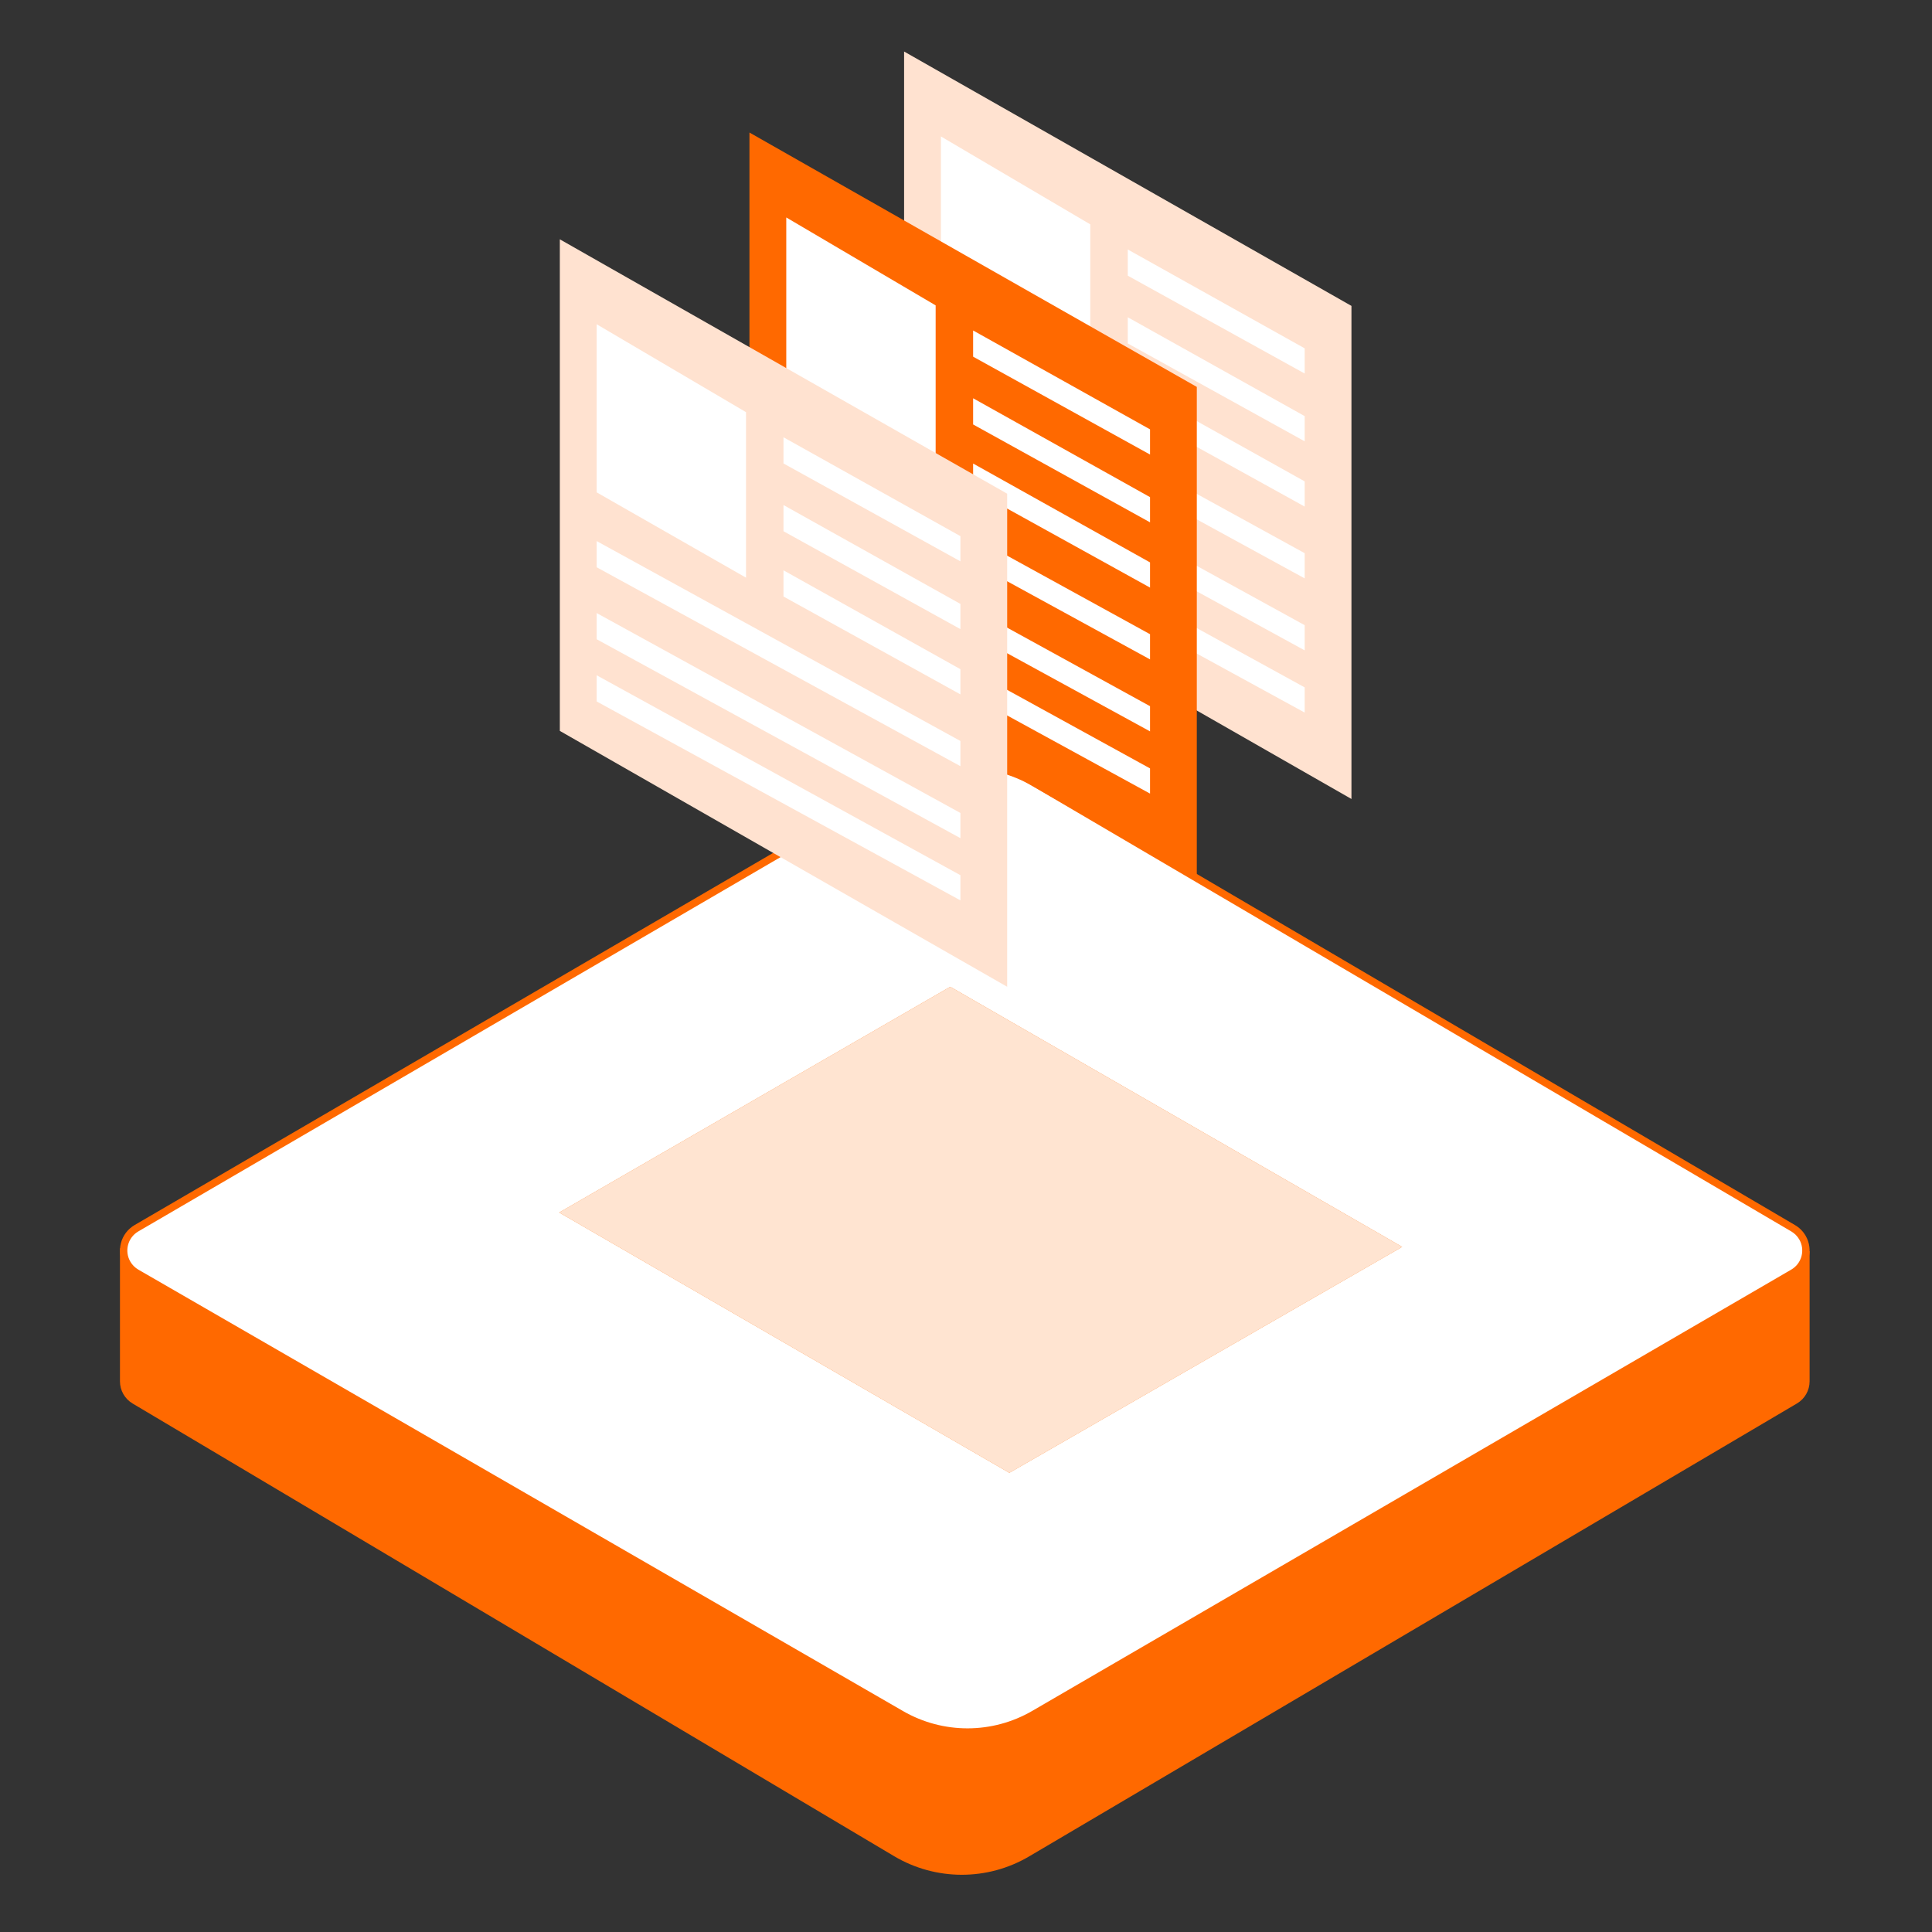 <svg xmlns="http://www.w3.org/2000/svg" width="300" height="300" viewBox="0 0 300 300">
  <rect x="0" y="0" width="300" height="300" fill="#333333" stroke="none"/>
  <g fill="none" transform="translate(18 8)">
    <g transform="translate(.286 109.778)">
      <path fill="#FF6900" d="M262.71,173.336 L262.71,152.694 C262.71,151.282 261.966,149.975 260.752,149.253 L142.504,78.963 C136.043,75.122 128.002,75.109 121.528,78.928 L2.311,149.255 C1.091,149.975 0.343,151.286 0.343,152.703 L0.343,172.914 L0.343,172.914 L262.71,173.336 Z" transform="rotate(180 131.526 124.704)"/>
      <path fill="#FFF" d="M142.293,148.382 L260.146,79.861 C262.057,78.75 262.706,76.301 261.595,74.39 C261.249,73.794 260.755,73.298 260.161,72.95 L142.367,3.807 C135.953,0.043 128.008,0.03 121.583,3.775 L2.902,72.943 C0.992,74.056 0.347,76.507 1.46,78.417 C1.811,79.019 2.313,79.519 2.917,79.867 L121.657,148.414 C128.044,152.101 135.917,152.089 142.293,148.382 Z"/>
      <path fill="#FF6900" d="M121.295,3.281 L2.614,72.449 C0.432,73.721 -0.306,76.522 0.966,78.704 C1.367,79.393 1.941,79.964 2.631,80.363 L121.371,148.909 C127.936,152.699 136.027,152.686 142.58,148.876 L260.434,80.356 C262.618,79.086 263.359,76.286 262.089,74.102 C261.693,73.422 261.129,72.855 260.45,72.457 L142.656,3.314 C136.064,-0.555 127.898,-0.568 121.295,3.281 Z M142.077,4.3 L259.871,73.443 C260.38,73.742 260.804,74.167 261.1,74.677 C262.053,76.315 261.497,78.415 259.859,79.367 L142.006,147.887 C135.806,151.492 128.153,151.503 121.942,147.918 L3.202,79.372 C2.685,79.074 2.254,78.645 1.954,78.129 C1,76.492 1.553,74.391 3.19,73.437 L121.87,4.269 C128.117,0.628 135.842,0.64 142.077,4.3 Z"/>
    </g>
    <g transform="translate(68.611)">
      <polygon fill="#FF6900" points="70.118 220.7 131.118 185.614 60.941 145.227 .22 180.278"/>
      <polygon fill="#FFF" fill-opacity=".82" points="70.118 220.7 131.118 185.614 60.941 145.227 .22 180.278"/>
      <g transform="translate(.22)">
        <g transform="translate(53.557)">
          <polygon fill="#FFE2D0" points="0 76.332 69.465 116.065 69.465 39.501 0 0"/>
          <path fill="#FFF" d="M5.718,67.694 L62.203,98.738 L62.203,102.65 L5.718,71.76 L5.718,67.694 Z M5.718,58.033 L62.203,89.077 L62.203,92.989 L5.718,62.1 L5.718,58.033 Z M5.718,46.855 L62.203,77.9 L62.203,81.812 L5.718,50.922 L5.718,46.855 Z M34.732,51.398 L62.203,66.75 L62.203,70.662 L34.732,55.465 L34.732,51.398 Z M34.732,41.264 L62.203,56.616 L62.203,60.528 L34.732,45.331 L34.732,41.264 Z M5.718,13.187 L28.913,26.841 L28.913,52.542 L5.718,39.291 L5.718,13.187 Z M34.732,30.739 L62.203,46.091 L62.203,50.003 L34.732,34.806 L34.732,30.739 Z"/>
        </g>
        <g transform="translate(29.543 12.579)">
          <polygon fill="#FF6900" points="0 76.332 69.465 116.065 69.465 39.501 0 0"/>
          <path fill="#FFF" d="M5.718,67.694 L62.203,98.738 L62.203,102.65 L5.718,71.76 L5.718,67.694 Z M5.718,58.033 L62.203,89.077 L62.203,92.989 L5.718,62.1 L5.718,58.033 Z M5.718,46.855 L62.203,77.9 L62.203,81.812 L5.718,50.922 L5.718,46.855 Z M34.732,51.398 L62.203,66.75 L62.203,70.662 L34.732,55.465 L34.732,51.398 Z M34.732,41.264 L62.203,56.616 L62.203,60.528 L34.732,45.331 L34.732,41.264 Z M5.718,13.187 L28.913,26.841 L28.913,52.542 L5.718,39.291 L5.718,13.187 Z M34.732,30.739 L62.203,46.091 L62.203,50.003 L34.732,34.806 L34.732,30.739 Z"/>
        </g>
        <g transform="translate(.098 29.16)">
          <polygon fill="#FFE2D0" points="0 76.332 69.465 116.065 69.465 39.501 0 0"/>
          <path fill="#FFF" d="M5.718,67.694 L62.203,98.738 L62.203,102.65 L5.718,71.76 L5.718,67.694 Z M5.718,58.033 L62.203,89.077 L62.203,92.989 L5.718,62.1 L5.718,58.033 Z M5.718,46.855 L62.203,77.9 L62.203,81.812 L5.718,50.922 L5.718,46.855 Z M34.732,51.398 L62.203,66.75 L62.203,70.662 L34.732,55.465 L34.732,51.398 Z M34.732,41.264 L62.203,56.616 L62.203,60.528 L34.732,45.331 L34.732,41.264 Z M5.718,13.187 L28.913,26.841 L28.913,52.542 L5.718,39.291 L5.718,13.187 Z M34.732,30.739 L62.203,46.091 L62.203,50.003 L34.732,34.806 L34.732,30.739 Z"/>
        </g>
      </g>
    </g>
  </g>
</svg>
